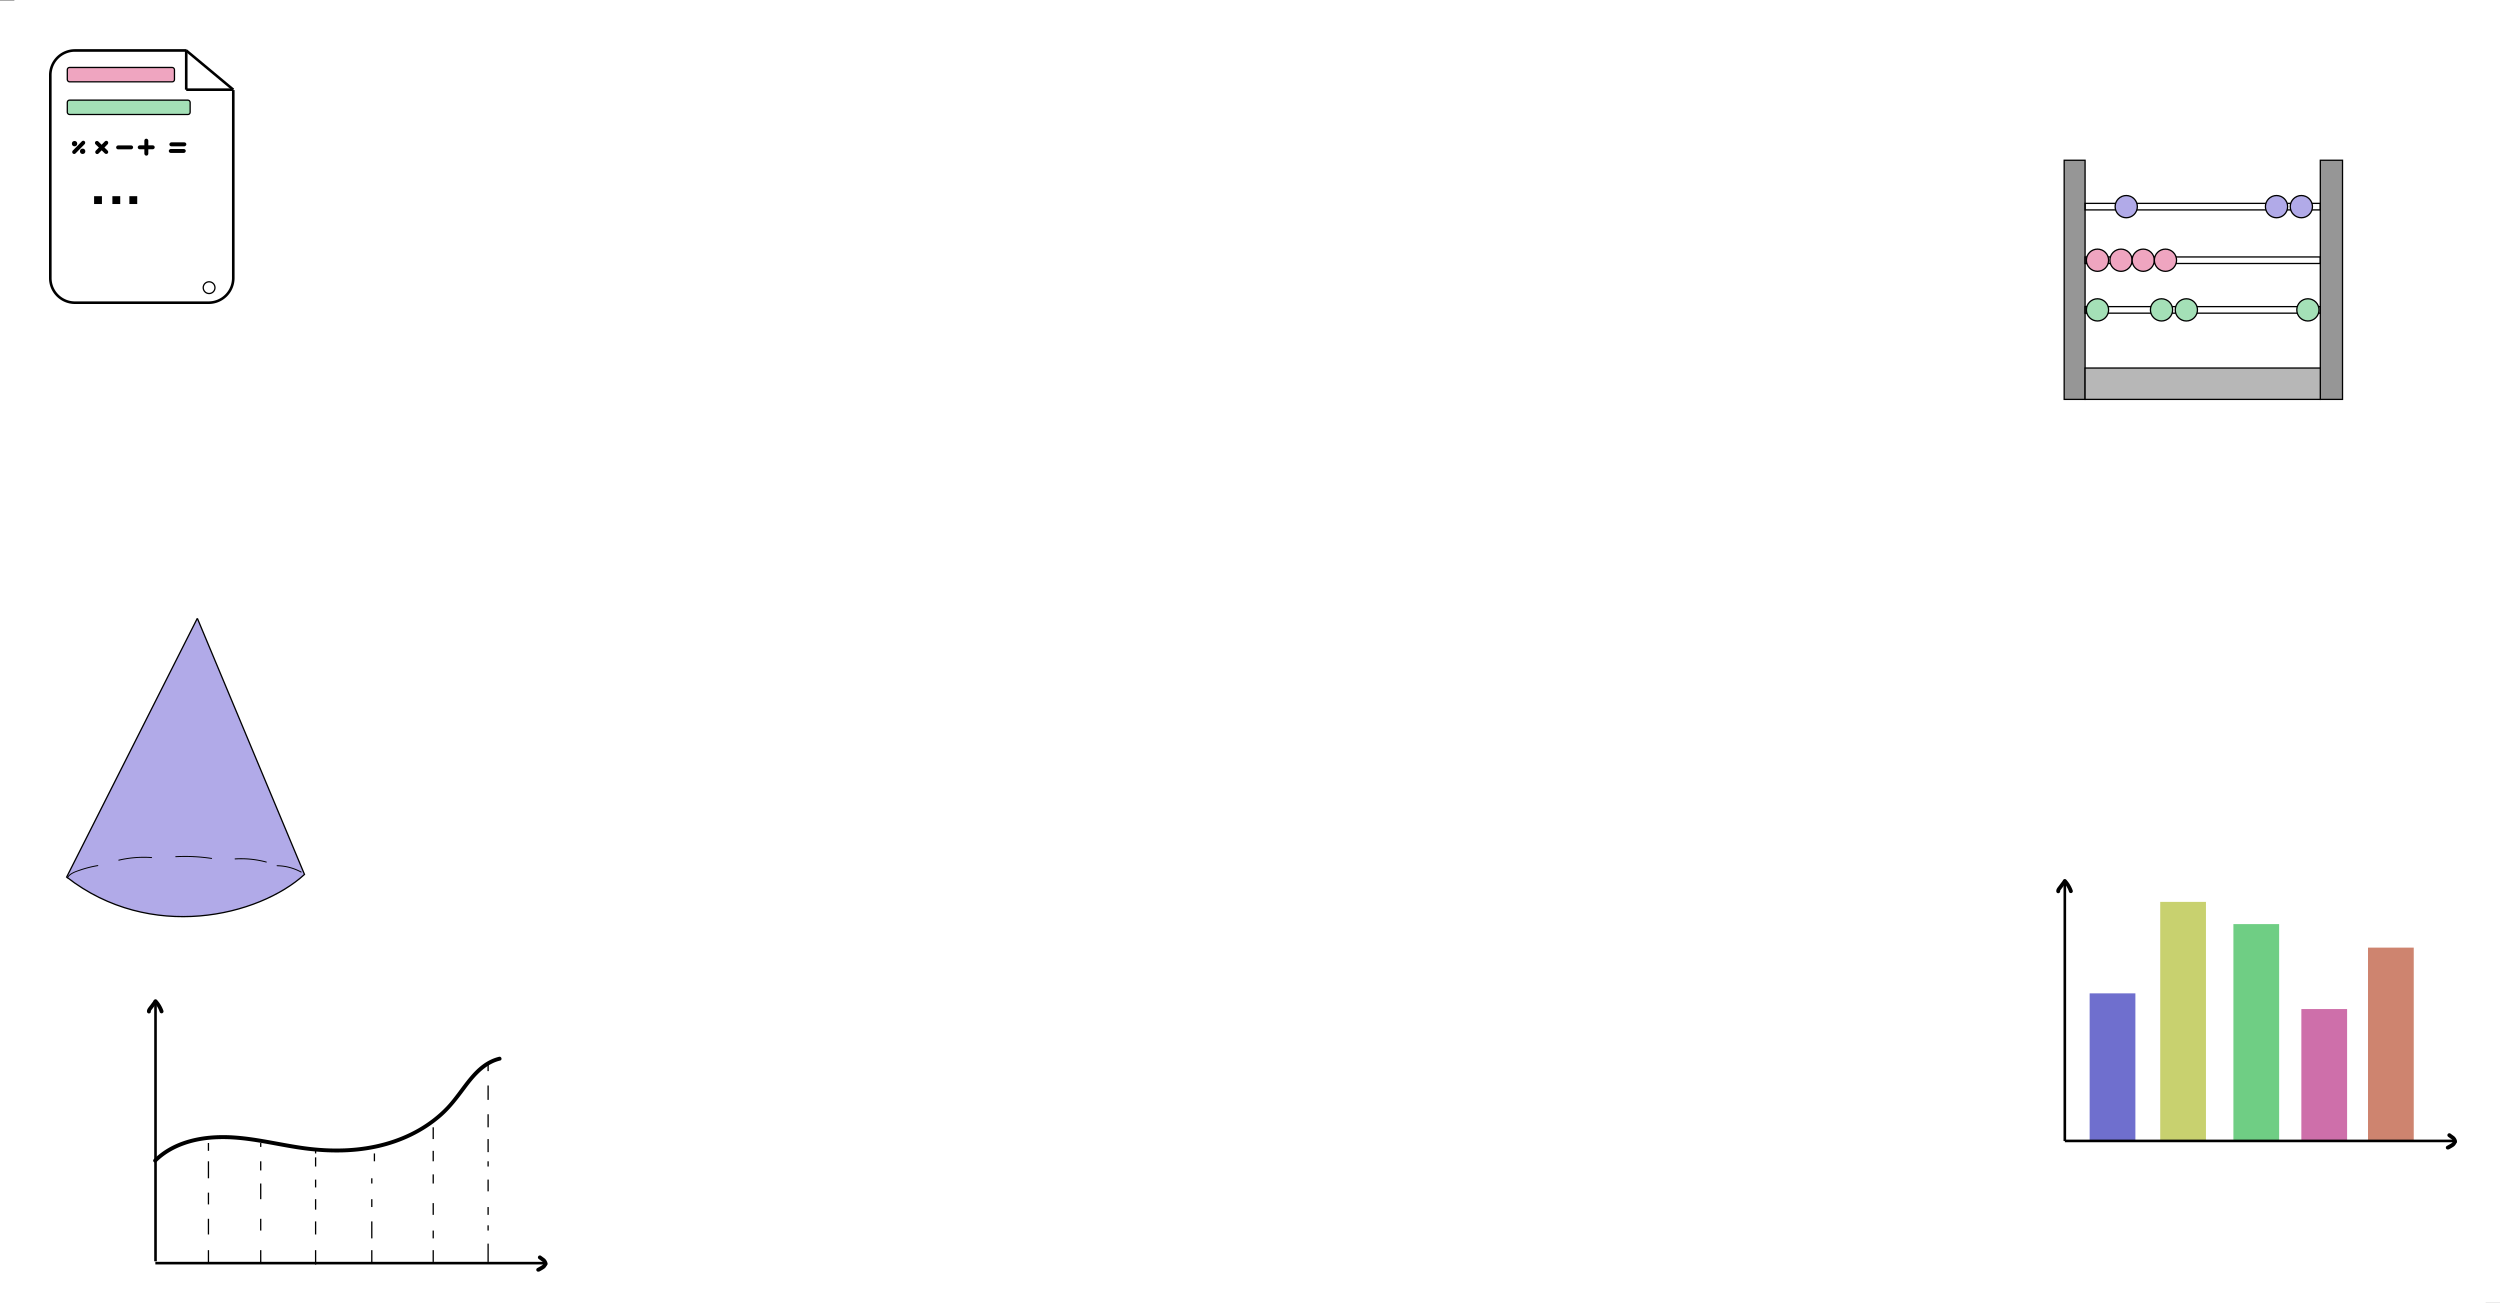 <svg xmlns="http://www.w3.org/2000/svg" viewBox="0 0 1913 997.25"><defs><style>.cls-1,.cls-12,.cls-13{fill:none;}.cls-1,.cls-10,.cls-11,.cls-12,.cls-13,.cls-2,.cls-3,.cls-4{stroke:#000;stroke-miterlimit:10;}.cls-1{stroke-width:2px;}.cls-2{fill:#efa5c0;}.cls-3{fill:#a4e0b7;}.cls-4{fill:#b1aae8;}.cls-5{fill:#6f6fce;}.cls-6{fill:#c8d16f;}.cls-7{fill:#6fce84;}.cls-8{fill:#ce6faa;}.cls-9{fill:#ce846f;}.cls-10{fill:#969696;}.cls-11{fill:#b7b7b7;}.cls-13{stroke-width:0.25px;}</style></defs><g id="Capa_2" data-name="Capa 2"><g id="Capa_1-2" data-name="Capa 1"><path class="cls-1" d="M178.5,68.93V212.79a18.83,18.83,0,0,1-18.84,18.83H57.34A18.83,18.83,0,0,1,38.5,212.79V57.46A18.84,18.84,0,0,1,57.34,38.62h85.44"/><line class="cls-1" x1="142.5" y1="38.62" x2="142.5" y2="68.62"/><line class="cls-1" x1="178.5" y1="68.62" x2="142.5" y2="68.62"/><line class="cls-1" x1="142.5" y1="38.62" x2="178.5" y2="68.62"/><rect class="cls-2" x="51.5" y="51.62" width="82" height="11" rx="1.7"/><rect class="cls-3" x="51.5" y="76.62" width="94" height="11" rx="1.7"/><rect x="110.46" y="106.12" width="3.03" height="13" rx="1.51"/><rect x="110.38" y="106.23" width="3.03" height="13" rx="1.51" transform="translate(224.63 0.83) rotate(90)"/><rect x="93.85" y="106.27" width="3.03" height="13" rx="1.51" transform="translate(208.13 17.41) rotate(90)"/><rect x="76.34" y="106.32" width="3.03" height="13" rx="1.51" transform="translate(101.21 -22.25) rotate(44.42)"/><rect x="76.21" y="106.34" width="3.03" height="13" rx="1.51" transform="translate(212.72 136.3) rotate(134.42)"/><rect x="58.72" y="106.27" width="3.03" height="13" rx="1.51" transform="translate(96.14 -9.94) rotate(44.42)"/><circle cx="57.05" cy="109.93" r="2.05"/><circle cx="63.24" cy="115.78" r="2.05"/><rect x="134.14" y="109.02" width="3.03" height="13" rx="1.51" transform="translate(251.17 -20.14) rotate(90)"/><rect x="134.57" y="103.95" width="3.03" height="13" rx="1.51" transform="translate(246.54 -25.64) rotate(90)"/><rect x="72" y="150.12" width="6" height="6"/><rect x="86" y="150.12" width="6" height="6"/><rect x="99" y="150.12" width="6" height="6"/><path class="cls-4" d="M151,473.12l82,196c-35,32-118,52-182,2l100-198"/><rect class="cls-5" x="1599" y="760.12" width="35" height="113"/><rect class="cls-6" x="1653" y="690.12" width="35" height="183"/><rect class="cls-7" x="1709" y="707.12" width="35" height="166"/><rect class="cls-8" x="1761" y="772.12" width="35" height="101"/><rect class="cls-9" x="1812" y="725.12" width="35" height="148"/><line class="cls-1" x1="1580" y1="873.12" x2="1580" y2="674.12"/><line class="cls-1" x1="1580.04" y1="873.04" x2="1878" y2="873.04"/><path d="M1576.38,682.07a1.93,1.93,0,0,1,0-.24c0-.17,0-.15,0,0a2,2,0,0,1,.07-.23c.06-.15,0-.15,0,0a1.56,1.56,0,0,1,.25-.43c.08-.14.18-.27.28-.41.41-.57.84-1.13,1.27-1.69l2.68-3.58a1.51,1.51,0,0,0-.54-2.05,1.53,1.53,0,0,0-2,.54l-2.86,3.8c-.92,1.23-2.18,2.56-2.06,4.21a1.5,1.5,0,1,0,3,0Z"/><path d="M1579,675.23l.73.84.33.41c.14.18-.13-.18,0,0l.16.21a21.2,21.2,0,0,1,1.23,1.85c.36.62.7,1.25,1,1.91l.21.47c.06.13.06.14,0,0a2.44,2.44,0,0,0,.1.24c.14.36.28.73.41,1.1a1.5,1.5,0,1,0,2.89-.8,24.11,24.11,0,0,0-5-8.37,1.51,1.51,0,0,0-2.12,0,1.53,1.53,0,0,0,0,2.12Z"/><path d="M1873.83,879.53c1.07-.61,2.17-1.18,3.2-1.85a6,6,0,0,0,2.61-3.1,1.53,1.53,0,0,0-1.05-1.85,1.54,1.54,0,0,0-1.85,1c0,.05,0,.11,0,.16.08-.34.1-.23,0-.1a2.54,2.54,0,0,1-.16.28l-.12.17c-.11.18.09-.08.09-.1s-.19.21-.25.27l-.26.26-.14.11c-.15.13,0,0,.09-.06-.24.14-.46.32-.7.46-1,.6-2,1.14-3,1.71a1.5,1.5,0,0,0-.54,2,1.53,1.53,0,0,0,2,.54Z"/><path d="M1880.13,873.21a7.21,7.21,0,0,0-1.89-3.44c-.51-.45-1.08-.84-1.63-1.24l-1.61-1.17a1.5,1.5,0,0,0-2.2,1.69,1.72,1.72,0,0,0,.69.9l2.32,1.69.14.11-.1-.08.2.17.26.23a1.94,1.94,0,0,0,.23.26l-.08-.11,0,.07.18.28c.11.2.2.4.29.6l-.15-.36c.16.39.29.79.41,1.19a1.53,1.53,0,0,0,1.85,1,1.51,1.51,0,0,0,1-1.84Z"/><rect class="cls-10" x="1579.5" y="122.62" width="16" height="183"/><rect class="cls-10" x="1775.5" y="122.62" width="17" height="183"/><rect class="cls-11" x="1595.5" y="281.62" width="180" height="24"/><rect class="cls-12" x="1595.5" y="234.63" width="180" height="5"/><rect class="cls-12" x="1595.5" y="196.62" width="180" height="5"/><rect class="cls-12" x="1595.5" y="155.62" width="180" height="5"/><circle class="cls-4" cx="1627" cy="158.12" r="8.5"/><circle class="cls-4" cx="1742" cy="158.12" r="8.5"/><circle class="cls-4" cx="1761" cy="158.12" r="8.5"/><circle class="cls-2" cx="1605" cy="199.12" r="8.5"/><circle class="cls-2" cx="1623" cy="199.12" r="8.5"/><circle class="cls-2" cx="1640" cy="199.12" r="8.5"/><circle class="cls-2" cx="1657" cy="199.12" r="8.5"/><circle class="cls-3" cx="1766" cy="237.12" r="8.5"/><circle class="cls-3" cx="1673" cy="237.12" r="8.5"/><circle class="cls-3" cx="1654" cy="237.12" r="8.5"/><circle class="cls-3" cx="1605" cy="237.12" r="8.5"/><line class="cls-1" x1="118.88" y1="966.55" x2="416.84" y2="966.55"/><path d="M412.67,973c1.07-.61,2.17-1.19,3.2-1.86a5.92,5.92,0,0,0,2.6-3.09,1.51,1.51,0,0,0-1.05-1.85,1.54,1.54,0,0,0-1.84,1,.75.75,0,0,0-.05.16c.07-.35.1-.23,0-.1a1.56,1.56,0,0,1-.16.28,1,1,0,0,1-.11.17c-.12.18.08-.08.09-.11s-.19.22-.25.28a3.38,3.38,0,0,1-.27.26l-.13.11c-.15.13,0,0,.08-.06-.23.14-.45.32-.69.46-1,.6-2,1.14-3,1.71a1.52,1.52,0,0,0-.54,2,1.54,1.54,0,0,0,2.06.54Z"/><path d="M419,966.72a7.39,7.39,0,0,0-1.89-3.44c-.51-.45-1.09-.84-1.64-1.25l-1.6-1.16a1.47,1.47,0,0,0-1.16-.15,1.49,1.49,0,0,0-.89.69,1.46,1.46,0,0,0-.15,1.15,1.63,1.63,0,0,0,.69.9l2.32,1.69.14.1c-.19-.14-.22-.17-.1-.07l.2.17.26.23a1.43,1.43,0,0,0,.23.26l-.08-.11.05.07.17.28a4.73,4.73,0,0,1,.29.6l-.15-.36c.16.39.29.79.42,1.19a1.5,1.5,0,0,0,2.89-.79Z"/><line class="cls-1" x1="119" y1="965.12" x2="119" y2="766.12"/><path d="M115.38,774.07a1.93,1.93,0,0,1,0-.24c0-.17,0-.15,0,0a2,2,0,0,1,.07-.23c.06-.15,0-.15,0,0a1.56,1.56,0,0,1,.25-.43c.08-.14.18-.27.28-.41.41-.57.84-1.13,1.27-1.69l2.68-3.58a1.51,1.51,0,0,0-.54-2.05,1.53,1.53,0,0,0-2,.54l-2.86,3.8c-.92,1.23-2.18,2.56-2.06,4.21a1.5,1.5,0,0,0,3,0Z"/><path d="M118,767.23l.73.84.33.41c.14.18-.13-.18,0,0l.16.21a21.2,21.2,0,0,1,1.23,1.85c.36.62.7,1.25,1,1.91l.21.47c.06.13.06.14,0,0a2.44,2.44,0,0,0,.1.24c.14.36.28.73.41,1.1a1.5,1.5,0,1,0,2.89-.8,24.11,24.11,0,0,0-5-8.37,1.51,1.51,0,0,0-2.12,0,1.53,1.53,0,0,0,0,2.12Z"/><path d="M119.73,889.23c12.36-12.2,30-17,46.9-17.53,20.48-.72,40.53,4.53,60.63,7.66,20.55,3.2,41.57,3.74,62-.84,17.73-4,34.7-11.92,48.43-23.91,7.32-6.39,13-14,18.79-21.75,5.52-7.42,11.65-14.87,20.08-19.08a29.13,29.13,0,0,1,6.14-2.24c1.88-.46,1.08-3.35-.8-2.89-19.36,4.73-27.8,25-40.45,38.23s-28.9,22.11-46.25,27c-20.22,5.74-41.64,6.1-62.36,3.25s-41.09-8.48-62.06-8.54c-17,0-34.78,3.67-48.42,14.32a54.63,54.63,0,0,0-4.72,4.16c-1.37,1.35.75,3.48,2.12,2.12Z"/><line class="cls-12" x1="159.5" y1="966.62" x2="159.5" y2="956.62"/><line class="cls-12" x1="159.5" y1="944.62" x2="159.5" y2="932.62"/><line class="cls-12" x1="159.5" y1="921.62" x2="159.5" y2="912.62"/><line class="cls-12" x1="159.5" y1="901.62" x2="159.5" y2="888.62"/><line class="cls-12" x1="159.5" y1="880.62" x2="159.5" y2="874.62"/><line class="cls-12" x1="199.5" y1="966.62" x2="199.5" y2="956.62"/><line class="cls-12" x1="199.5" y1="941.62" x2="199.5" y2="932.62"/><line class="cls-12" x1="199.5" y1="917.62" x2="199.5" y2="905.62"/><line class="cls-12" x1="199.5" y1="895.62" x2="199.5" y2="888.62"/><line class="cls-12" x1="199.5" y1="877.62" x2="199.5" y2="874.62"/><line class="cls-12" x1="241.5" y1="882.62" x2="241.5" y2="879.62"/><line class="cls-12" x1="284.5" y1="966.62" x2="284.5" y2="956.62"/><line class="cls-12" x1="284.5" y1="947.62" x2="284.5" y2="934.62"/><line class="cls-12" x1="284.5" y1="923.62" x2="284.5" y2="917.62"/><line class="cls-12" x1="284.5" y1="905.62" x2="284.5" y2="901.62"/><line class="cls-12" x1="286.5" y1="888.62" x2="286.5" y2="882.62"/><line class="cls-12" x1="331.5" y1="965.62" x2="331.5" y2="956.62"/><line class="cls-12" x1="331.5" y1="947.62" x2="331.5" y2="941.62"/><line class="cls-12" x1="331.5" y1="929.62" x2="331.5" y2="920.62"/><line class="cls-12" x1="331.5" y1="905.62" x2="331.5" y2="898.62"/><line class="cls-12" x1="331.5" y1="888.62" x2="331.5" y2="880.62"/><line class="cls-12" x1="331.5" y1="871.62" x2="331.5" y2="862.62"/><line class="cls-12" x1="373.5" y1="965.62" x2="373.5" y2="951.62"/><line class="cls-12" x1="373.5" y1="941.62" x2="373.5" y2="937.62"/><line class="cls-12" x1="373.5" y1="929.62" x2="373.5" y2="923.62"/><line class="cls-12" x1="373.5" y1="911.62" x2="373.5" y2="902.62"/><line class="cls-12" x1="373.5" y1="892.62" x2="373.5" y2="888.62"/><line class="cls-12" x1="373.5" y1="881.62" x2="373.5" y2="871.62"/><line class="cls-12" x1="373.5" y1="862.62" x2="373.5" y2="852.62"/><line class="cls-12" x1="373.5" y1="841.62" x2="373.5" y2="830.62"/><line class="cls-12" x1="373.5" y1="819.62" x2="373.5" y2="813.62"/><line class="cls-12" x1="241.5" y1="967.62" x2="241.5" y2="956.62"/><line class="cls-12" x1="241.5" y1="944.62" x2="241.5" y2="934.62"/><line class="cls-12" x1="241.5" y1="925.62" x2="241.5" y2="917.62"/><line class="cls-12" x1="241.5" y1="908.62" x2="241.5" y2="902.62"/><line class="cls-12" x1="241.5" y1="892.62" x2="241.5" y2="885.62"/><circle class="cls-12" cx="160" cy="220.12" r="4.5"/><path d="M51.77,672c2.06-3.55,6.62-4.85,10.26-6.07a85.52,85.52,0,0,1,12.89-3.21c.48-.08.28-.8-.2-.72a84.83,84.83,0,0,0-14.12,3.63c-3.51,1.24-7.5,2.59-9.48,6a.38.38,0,0,0,.65.38Z"/><path d="M91,658.58a83.54,83.54,0,0,1,25-2c.48,0,.48-.72,0-.75a84.88,84.88,0,0,0-25.17,2c-.47.11-.27.84.2.73Z"/><path d="M134.53,655.91a135.35,135.35,0,0,1,27.28,1.32c.47.07.67-.65.19-.72a135.75,135.75,0,0,0-27.47-1.35c-.48,0-.49.77,0,.75Z"/><path d="M179.92,657.64A73.89,73.89,0,0,1,203.65,660a.37.37,0,0,0,.2-.72,74.29,74.29,0,0,0-23.93-2.42c-.48,0-.49.78,0,.75Z"/><path d="M212,662.83a39.38,39.38,0,0,1,18.25,4.8c.42.23.8-.42.37-.65a40.14,40.14,0,0,0-18.62-4.9.38.38,0,0,0,0,.75Z"/><line class="cls-13" y1="0.13" x2="11" y2="0.13"/><line class="cls-13" x1="1902" y1="997.12" x2="1913" y2="997.12"/></g></g></svg>